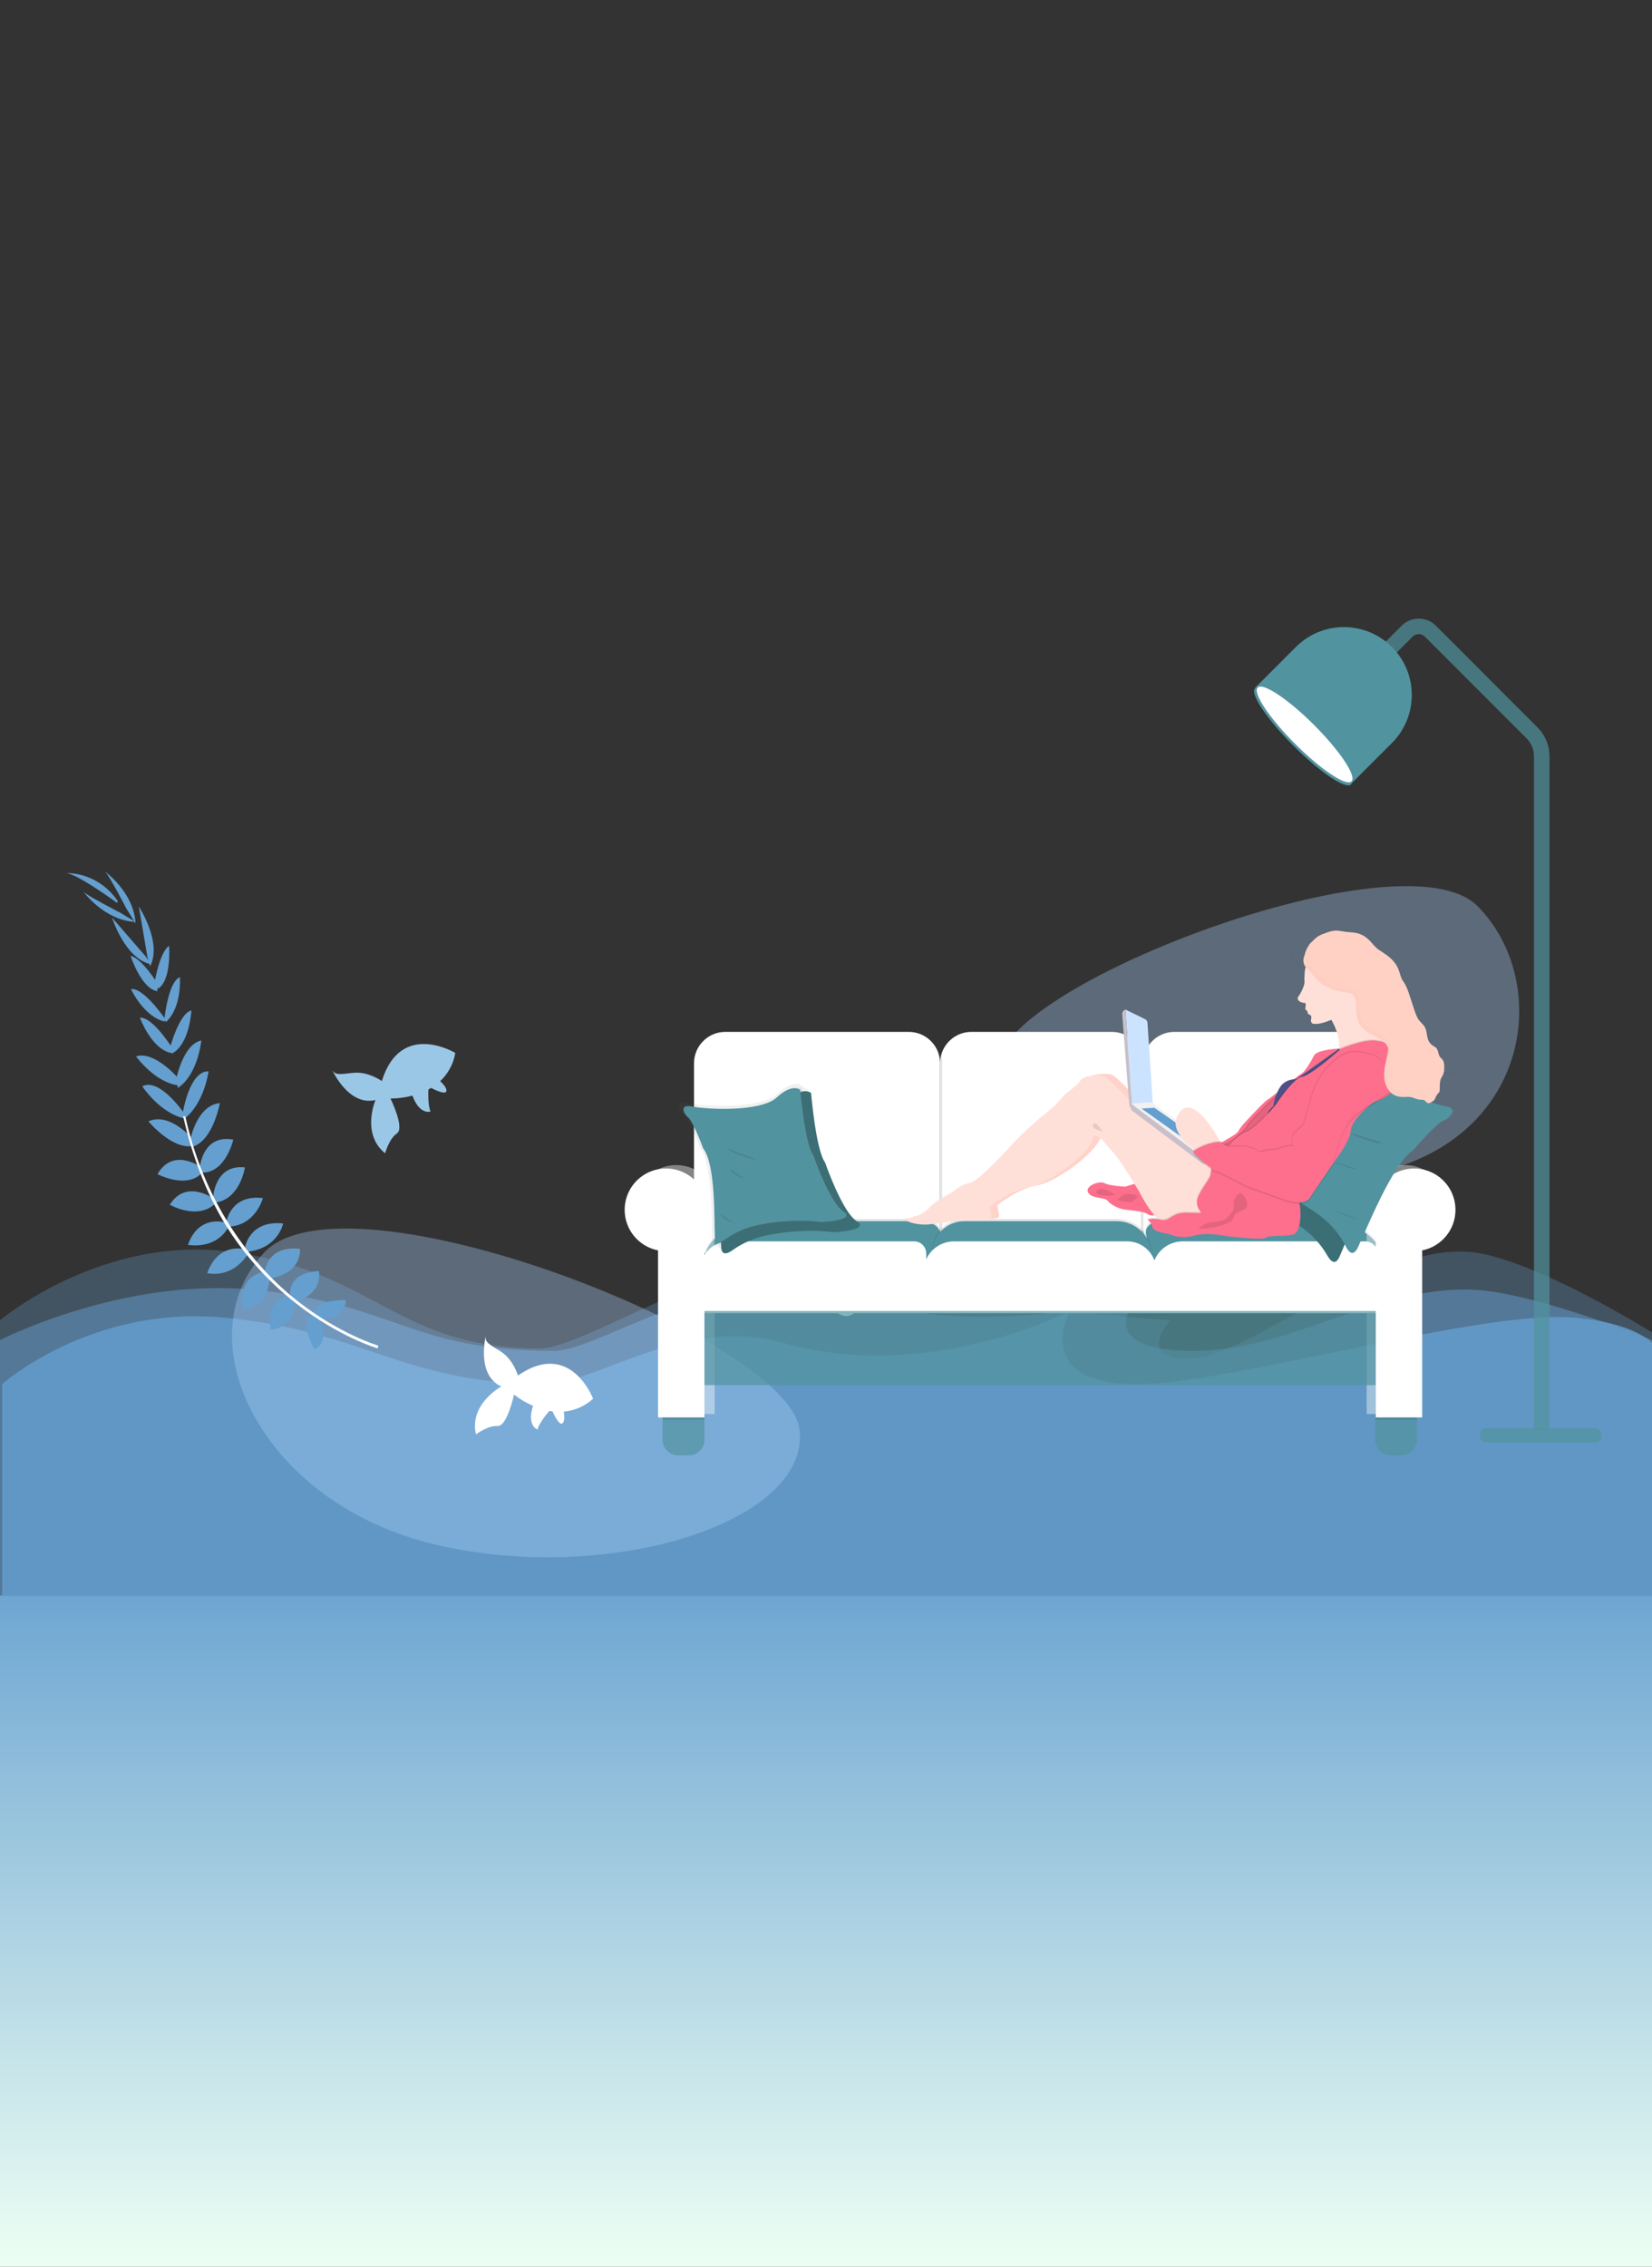 <svg width="320" height="439" viewBox="0 0 320 439" fill="none" xmlns="http://www.w3.org/2000/svg">
<rect x="0" y="0" width="320" height="439" fill="#333333" stroke="none"/>
<path opacity="0.3" d="M-9.53674e-07 255.689C-9.53674e-07 255.689 19.775 238.886 45.333 242.513C72.917 246.426 76.741 261.017 104.5 261.168C114.274 261.221 148.492 236.594 167.583 244.861C187.167 253.34 226.667 255.689 226.667 255.689C226.667 255.689 219.917 263.125 230.167 263.125C242.149 263.125 266.775 240.398 285.25 242.513C297.343 243.897 320 258.037 320 258.037V309H-9.53674e-07V255.689Z" fill="#649FCF"/>
<path opacity="0.346" fill-rule="evenodd" clip-rule="evenodd" d="M193.557 205.612C194.991 190.416 271.92 161.086 286.202 175.48C300.484 189.873 296.869 220.147 266.94 227.065C237.01 233.982 192.123 220.808 193.557 205.612Z" fill="#ABD5FF"/>
<path opacity="0.5" d="M-9.53674e-07 259.52C-9.53674e-07 259.52 24.275 247.069 49.833 249.865C77.417 252.882 79.407 261.516 107.167 261.632C116.941 261.673 140.75 242.423 166.083 251.374C189.241 259.556 220.167 251.374 220.167 251.374C220.167 251.374 210.906 261.769 231.667 261.632C250.191 261.509 268.275 248.235 286.75 249.865C298.843 250.932 320 259.52 320 259.52V309H-9.53674e-07V259.52Z" fill="#649FCF"/>
<path d="M217.431 234.149C221.31 236.027 224.982 231.055 224.982 231.055C224.317 231.653 223.912 231.469 221.712 230.726C219.512 229.984 217.091 231.036 217.091 231.036C216.222 221.073 206.799 224.33 206.799 224.33C206.72 226.038 207.203 227.725 208.174 229.133C207.586 229.493 206.838 230.046 206.908 230.5C206.986 231.03 208.486 230.7 209.335 230.469C209.456 230.583 209.58 230.692 209.704 230.798C209.584 231.494 209.231 233.296 208.646 234.09C208.646 234.09 210.18 235.043 211.937 232.261C212.962 232.784 214.049 233.174 215.173 233.422C215.173 233.422 211.99 237.436 213.04 238.542C214.089 239.647 214.186 241.967 214.186 241.967C218.531 239.789 217.431 234.149 217.431 234.149Z" fill="#649FCF"/>
<path opacity="0.8" d="M0.415 268.053C0.415 268.053 17.5 252.84 43.026 255.153C70.574 257.65 77.805 267.957 105.528 268.053C115.289 268.087 132.596 254.688 151.635 260.064C179.932 268.053 207.23 253.905 207.23 253.905C207.23 253.905 199.563 268.167 220.296 268.053C238.796 267.952 285.985 253.804 304.437 255.153C316.514 256.036 320 260.064 320 260.064V309H0.415V268.053Z" fill="#649FCF"/>
<path opacity="0.346" fill-rule="evenodd" clip-rule="evenodd" d="M154.897 277.036C153.112 259.167 66.879 225.53 51.11 242.636C35.342 259.742 50.997 291.379 84.492 299.176C117.986 306.973 156.682 294.906 154.897 277.036Z" fill="#ABD5FF"/>
<path d="M72.735 213.032C67.54 214.29 64.393 207.302 64.393 207.302C65.051 208.208 65.586 208.085 68.444 207.771C71.302 207.456 73.964 209.367 73.964 209.367C77.629 197.512 88.194 203.919 88.194 203.919C87.842 206.01 86.815 207.927 85.271 209.379C85.888 209.969 86.65 210.836 86.448 211.369C86.215 211.979 84.481 211.197 83.513 210.696C83.337 210.8 83.16 210.901 82.98 210.997C82.943 211.872 82.899 214.147 83.399 215.262C83.399 215.262 81.292 216.016 79.889 212.185C78.503 212.551 77.076 212.739 75.642 212.743C75.642 212.743 78.442 218.445 76.89 219.503C75.338 220.561 74.603 223.355 74.603 223.355C69.913 219.585 72.735 213.032 72.735 213.032Z" fill="#9BC7E7"/>
<path fill-rule="evenodd" clip-rule="evenodd" d="M139.775 220.919C140.245 220.459 140.852 220.092 141.413 219.755C144.413 217.934 148.216 217.515 151.526 218.576C154.343 219.479 156.278 221.582 158.105 223.79C158.286 224.009 158.448 224.239 158.616 224.467C158.652 224.516 158.687 224.558 158.72 224.598C158.916 224.631 159.064 224.721 159.079 224.912C159.736 225.345 160.359 225.82 160.961 226.335C162.734 227.852 164.539 229.398 165.41 231.615C164.64 230.577 163.759 229.574 162.869 228.636C162.818 228.582 162.766 228.53 162.714 228.478C162.708 228.472 162.703 228.467 162.698 228.461C162.415 228.18 162.115 227.924 161.796 227.686C161.793 227.684 161.789 227.681 161.786 227.679C161.744 227.647 161.701 227.617 161.659 227.586C161.57 227.523 161.481 227.461 161.39 227.4C161.36 227.379 161.329 227.358 161.299 227.336C160.849 227.012 160.467 226.568 160.026 226.218C159.924 226.139 159.821 226.062 159.715 225.987C159.709 225.982 159.703 225.978 159.697 225.973C159.413 225.771 159.12 225.579 158.821 225.394C158.716 225.385 158.595 225.276 158.457 225.193C158.429 225.178 158.23 225.081 158.143 225.007C157.972 224.906 157.8 224.804 157.629 224.704C157.632 224.703 157.635 224.702 157.637 224.702C157.469 224.607 157.301 224.513 157.135 224.419C157.098 224.398 157.061 224.378 157.024 224.357C156.965 224.325 156.906 224.292 156.847 224.26C156.294 223.956 155.732 223.672 155.163 223.4C154.96 223.304 154.57 223.226 154.41 223.074C154.404 223.068 154.4 223.062 154.395 223.057C153.225 222.572 152.004 222.214 150.744 222.112C150.918 222.16 151.378 222.403 151.483 222.442C151.807 222.561 152.135 222.655 152.466 222.75C153.059 222.922 153.651 223.112 154.22 223.348C155.26 223.78 156.25 224.3 157.224 224.853C157.231 224.855 157.239 224.857 157.246 224.859C157.648 224.997 158.055 225.33 158.418 225.548C157.585 225.653 156.748 225.905 155.919 226.054C155.092 226.203 154.264 226.31 153.427 226.353C152.313 226.409 151.132 226.425 149.984 226.324C148.744 226.329 147.515 226.036 146.351 225.65C144.974 225.193 143.658 224.688 142.494 223.815C141.922 223.387 141.381 222.905 140.906 222.372C140.885 222.349 140.862 222.324 140.837 222.299C140.604 222.158 140.38 222.006 140.167 221.84C139.829 221.576 139.3 221.383 139.775 220.919Z" fill="#9BC7E7"/>
<path fill-rule="evenodd" clip-rule="evenodd" d="M145.221 232.111C145.584 231.29 146.351 230.654 147.105 230.182C150.048 228.341 153.498 227.702 156.907 227.833C158.774 227.906 160.656 228.308 162.43 228.843C163.454 229.152 164.448 229.557 165.339 230.142C165.94 230.537 166.476 231.005 166.967 231.527C167.565 232.163 168.143 232.831 168.656 233.537C168.859 233.815 169.992 235.251 169.525 235.579C169.552 235.616 169.575 235.651 169.593 235.686C171.668 236.67 173.519 238.186 175.26 239.633C176.776 240.892 178.242 242.2 179.571 243.651C181.321 245.562 182.954 247.712 182.954 247.712L182.194 247.603C182.194 247.603 178.096 242.71 174.071 239.544C172.442 238.262 170.781 237.123 168.949 236.142C167.338 235.279 165.597 234.556 163.892 233.936C162.235 233.333 160.558 232.78 158.806 232.487C157.385 232.249 155.937 232.173 154.492 232.163C152.657 232.151 150.836 232.158 149.013 232.408C148.065 232.538 147.125 232.711 146.18 232.859C146.01 232.885 145.831 232.919 145.661 232.933C145.091 232.981 145.024 232.558 145.221 232.111Z" fill="#649FCF"/>
<path fill-rule="evenodd" clip-rule="evenodd" d="M166.298 240.46C165.105 241.207 164.139 242.027 163.336 243.19C162.643 244.193 162.117 245.277 161.646 246.393C160.984 247.962 160.657 249.51 160.806 251.198C160.896 252.206 161.287 253.467 162.07 254.137C162.993 254.927 164.351 255.217 165.356 254.347C165.978 253.809 166.324 252.959 166.579 252.202C166.884 251.297 166.999 250.367 166.984 249.422C166.959 247.882 166.565 246.37 166.408 244.843C166.333 244.118 166.246 243.395 166.243 242.664C166.241 242.302 166.251 241.936 166.374 241.589C166.44 241.403 166.88 240.878 166.523 240.778C169.644 238.881 173.875 239.543 176.31 242.114C176.537 242.354 176.753 242.603 176.972 242.851C177.11 243.007 177.5 243.657 177.726 243.671C178.223 243.701 177.612 243.046 177.53 242.947C177.318 242.694 177.104 242.442 176.888 242.191C175.713 240.83 174.167 239.85 172.376 239.475C170.329 239.047 168.105 239.33 166.298 240.46Z" fill="white"/>
<path d="M97.099 268.515C92.236 266.296 94.075 258.857 94.075 258.857C94.033 259.976 94.529 260.21 96.972 261.727C99.414 263.244 100.329 266.391 100.329 266.391C110.532 259.329 114.886 270.892 114.886 270.892C113.318 272.319 111.326 273.193 109.215 273.382C109.337 274.227 109.401 275.379 108.913 275.674C108.352 276.01 107.472 274.324 107.02 273.332C106.817 273.305 106.615 273.276 106.414 273.24C105.845 273.905 104.406 275.667 104.111 276.854C104.111 276.854 101.988 276.146 103.25 272.266C101.933 271.699 100.695 270.965 99.564 270.083C99.564 270.083 98.246 276.297 96.372 276.171C94.498 276.045 92.194 277.788 92.194 277.788C90.833 271.927 97.099 268.515 97.099 268.515Z" fill="white"/>
<path d="M60.717 254.513C60.717 254.513 60.553 251.701 66.964 251.783C66.964 251.783 67.234 253.576 65.14 254.722C63.047 255.869 61.941 255.286 60.717 254.513Z" fill="#649FCF"/>
<path d="M60.327 254.546C60.327 254.546 57.782 255.755 60.943 261.336C60.943 261.336 62.637 260.714 62.641 258.323C62.645 255.932 61.595 255.247 60.327 254.546Z" fill="#649FCF"/>
<path d="M56.245 251.069C56.245 251.069 55.272 246.534 61.76 246.146C61.76 246.146 62.771 250.232 57.526 252.019L56.245 251.069Z" fill="#649FCF"/>
<path d="M51.295 246.471C51.295 246.471 51.483 241.16 58.109 241.843C58.109 241.843 58.734 246.33 52.506 247.563L51.295 246.471Z" fill="#649FCF"/>
<path d="M47.481 241.536C47.481 241.536 48.279 236.269 54.847 236.943C54.847 236.943 53.941 241.694 48.036 242.409L47.481 241.536Z" fill="#649FCF"/>
<path d="M43.839 236.714C43.839 236.714 44.579 231.271 50.932 232.025C50.932 232.025 49.549 237.286 44.362 237.554L43.839 236.714Z" fill="#649FCF"/>
<path d="M41.271 232.002C41.271 232.002 41.525 225.429 47.44 226.086C47.44 226.086 46.558 232.149 41.818 232.88L41.271 232.002Z" fill="#649FCF"/>
<path d="M38.683 226.248C38.683 226.248 39.148 219.598 45.191 220.705C45.191 220.705 43.736 227.124 39.206 227.087L38.683 226.248Z" fill="#649FCF"/>
<path d="M36.838 220.814C36.838 220.814 38.085 214.061 42.582 213.636C42.582 213.636 41.335 220.759 37.378 222.061L36.838 220.814Z" fill="#649FCF"/>
<path d="M35.414 215.471C35.414 215.471 36.67 207.373 40.398 207.487C40.398 207.487 39.606 213.659 35.708 216.658L35.414 215.471Z" fill="#649FCF"/>
<path d="M34.141 209.014C34.141 209.014 35.427 202.236 38.997 201.502C38.997 201.502 38.386 208.085 34.452 210.698L34.141 209.014Z" fill="#649FCF"/>
<path d="M32.901 203.016C32.901 203.016 34.719 196.159 37.078 195.694C37.078 195.694 36.767 202.248 33.281 204.051L32.901 203.016Z" fill="#649FCF"/>
<path d="M31.843 197.423C31.843 197.423 32.55 190.145 34.848 189.242C34.848 189.242 35.296 195.057 32.155 197.924L31.843 197.423Z" fill="#649FCF"/>
<path d="M29.962 190.166C29.962 190.166 30.947 184.309 32.756 183.194C32.756 183.194 33.265 189.88 30.592 191.482L29.962 190.166Z" fill="#649FCF"/>
<path d="M28.57 185.42L26.893 175.551C26.893 175.551 31.486 182.555 29.071 187.137L28.57 185.42Z" fill="#649FCF"/>
<path d="M24.473 175.935C24.473 175.935 20.914 169.039 20.238 168.719C20.238 168.719 25.943 172.732 26.258 178.849L24.473 175.935Z" fill="#649FCF"/>
<path d="M56.054 251.066C56.054 251.066 51.417 251.079 52.414 257.5C52.414 257.5 56.622 257.618 57.253 252.114L56.054 251.066Z" fill="#649FCF"/>
<path d="M51.062 246.324C51.062 246.324 45.793 247.01 47.105 253.547C47.105 253.547 51.63 253.744 52.269 247.428L51.062 246.324Z" fill="#649FCF"/>
<path d="M47.487 241.97C47.487 241.97 42.408 240.368 40.129 246.559C40.129 246.559 44.794 247.836 48.034 242.847L47.487 241.97Z" fill="#649FCF"/>
<path d="M43.736 236.778C43.736 236.778 38.524 235.048 36.405 241.085C36.405 241.085 41.739 242.157 44.26 237.617L43.736 236.778Z" fill="#649FCF"/>
<path d="M41.351 232.131C41.351 232.131 36.034 228.255 32.888 233.316C32.888 233.316 38.201 236.373 41.703 233.105L41.351 232.131Z" fill="#649FCF"/>
<path d="M38.939 226.052C38.939 226.052 33.584 222.084 30.503 227.395C30.503 227.395 36.328 230.459 39.242 226.993L38.939 226.052Z" fill="#649FCF"/>
<path d="M37.297 220.565C37.297 220.565 32.882 215.307 28.751 217.166C28.751 217.166 33.353 222.745 37.437 221.922L37.297 220.565Z" fill="#649FCF"/>
<path d="M35.518 215.407C35.518 215.407 30.865 208.656 27.56 210.382C27.56 210.382 30.956 215.591 35.777 216.614L35.518 215.407Z" fill="#649FCF"/>
<path d="M34.345 208.613C34.345 208.613 29.799 203.421 26.348 204.591C26.348 204.591 30.213 209.956 34.932 210.215L34.345 208.613Z" fill="#649FCF"/>
<path d="M33.279 202.839C33.279 202.839 29.491 196.839 27.102 197.101C27.102 197.101 29.359 203.264 33.225 203.94L33.279 202.839Z" fill="#649FCF"/>
<path d="M31.941 197.269C31.941 197.269 27.82 191.227 25.367 191.544C25.367 191.544 27.774 196.856 31.908 197.853L31.941 197.269Z" fill="#649FCF"/>
<path d="M30.54 190.5C30.54 190.5 27.383 185.466 25.288 185.132C25.288 185.132 27.379 191.498 30.462 191.957L30.54 190.5Z" fill="#649FCF"/>
<path d="M28.254 185.271L21.699 177.704C21.699 177.704 24.186 185.704 29.266 186.752L28.254 185.271Z" fill="#649FCF"/>
<path d="M23.312 176.77C23.312 176.77 16.398 173.247 16.076 172.577C16.076 172.577 20.125 178.264 26.233 178.544L23.312 176.77Z" fill="#649FCF"/>
<path d="M22.67 174.856C22.67 174.856 14.468 168.842 12.613 169.096C12.613 169.096 18.644 168.57 22.795 174.46L22.67 174.856Z" fill="#649FCF"/>
<path d="M73.139 261.129C73.065 261.108 65.602 258.907 57.29 252.383C52.421 248.566 48.188 244.002 44.749 238.86C40.45 232.432 37.258 224.25 35.468 216.128L35.911 216.268C39.93 234.498 50.011 245.981 57.606 251.947C65.839 258.413 73.219 260.593 73.291 260.614L73.139 261.129Z" fill="white"/>
<path opacity="0.7" d="M265.167 129.643L272.566 122.239C273.811 120.993 275.829 120.993 277.074 122.238C277.075 122.238 277.075 122.238 277.075 122.239L296.774 141.947C297.969 143.143 298.64 144.764 298.64 146.454V276.99" stroke="#5293A0" stroke-width="3"/>
<path opacity="0.7" d="M309.001 276.591H287.881C287.221 276.591 286.685 277.126 286.685 277.787V278.185C286.685 278.845 287.221 279.38 287.881 279.38H309.001C309.661 279.38 310.196 278.845 310.196 278.185V277.787C310.196 277.126 309.661 276.591 309.001 276.591Z" fill="#5293A0"/>
<path fill-rule="evenodd" clip-rule="evenodd" d="M269.617 125.299C274.753 130.434 274.753 138.76 269.617 143.896L261.728 151.785L243.131 133.188L251.02 125.299C256.156 120.163 264.482 120.163 269.617 125.299Z" fill="#5293A0"/>
<path d="M250.565 144.451C255.701 149.587 260.684 152.93 261.695 151.918C262.707 150.907 259.364 145.924 254.228 140.788C249.093 135.653 244.11 132.31 243.098 133.321C242.087 134.333 245.43 139.316 250.565 144.451Z" fill="#5293A0"/>
<path d="M250.88 144.072C255.898 149.09 260.786 152.337 261.797 151.326C262.809 150.314 259.561 145.427 254.543 140.409C249.525 135.39 244.637 132.143 243.625 133.154C242.614 134.166 245.862 139.054 250.88 144.072Z" fill="white"/>
<path d="M182.096 205.908V238.077C182.095 238.624 182.169 239.168 182.316 239.694C182.669 240.973 183.432 242.101 184.488 242.906C185.544 243.71 186.835 244.145 188.162 244.145H215.354C216.151 244.146 216.94 243.989 217.676 243.684C218.413 243.379 219.082 242.932 219.645 242.369C220.209 241.805 220.656 241.136 220.961 240.4C221.265 239.664 221.422 238.874 221.422 238.077V205.908C221.422 205.111 221.265 204.321 220.961 203.585C220.656 202.849 220.209 202.18 219.645 201.616C219.082 201.053 218.413 200.606 217.676 200.301C216.94 199.996 216.151 199.839 215.354 199.84H188.162C186.835 199.84 185.544 200.275 184.488 201.08C183.432 201.884 182.669 203.012 182.316 204.291C182.169 204.818 182.095 205.361 182.096 205.908Z" fill="white"/>
<path opacity="0.1" d="M220.983 205.908V238.077C220.983 238.624 221.057 239.169 221.203 239.696C221.348 239.169 221.422 238.624 221.422 238.077V205.908C221.422 205.361 221.348 204.816 221.203 204.289C221.057 204.816 220.983 205.361 220.983 205.908Z" fill="black"/>
<path d="M227.49 199.84H263.013C266.364 199.84 269.08 202.556 269.08 205.908V238.069C269.08 241.42 266.364 244.136 263.013 244.136H227.49C224.139 244.136 221.422 241.42 221.422 238.069V205.908C221.422 202.556 224.139 199.84 227.49 199.84Z" fill="white"/>
<path opacity="0.1" d="M182.096 205.908V238.077C182.095 238.624 182.169 239.168 182.316 239.694C182.461 239.167 182.535 238.624 182.535 238.077V205.908C182.535 205.361 182.461 204.818 182.316 204.291C182.169 204.818 182.095 205.361 182.096 205.908Z" fill="black"/>
<path d="M140.504 199.84H176.029C179.38 199.84 182.097 202.556 182.097 205.908V238.069C182.097 241.42 179.38 244.136 176.029 244.136H140.504C137.153 244.136 134.436 241.42 134.436 238.069V205.908C134.436 202.556 137.153 199.84 140.504 199.84Z" fill="white"/>
<path opacity="0.1" d="M223.834 247.426H267.37L267.589 243.621C267.83 239.349 262.309 235.803 255.412 235.803H225.781C223.468 235.803 221.683 237.062 221.979 238.483L223.834 247.426Z" fill="black"/>
<path d="M223.834 247.864H267.37L267.589 244.06C267.83 239.788 262.309 236.242 255.412 236.242H225.781C223.468 236.242 221.683 237.501 221.979 238.922L223.834 247.864Z" fill="#5293A0"/>
<path opacity="0.1" d="M180.208 247.678H136.673L136.453 243.873C136.212 239.602 141.734 236.056 148.631 236.056H178.261C180.572 236.056 182.36 237.314 182.064 238.735L180.208 247.678Z" fill="black"/>
<path d="M180.208 248.117H136.673L136.453 244.312C136.212 240.04 141.734 236.494 148.631 236.494H178.261C180.572 236.494 182.36 237.753 182.064 239.174L180.208 248.117Z" fill="#5293A0"/>
<path opacity="0.1" d="M216.295 236.056H186.796C185.973 236.056 185.157 236.218 184.397 236.533C183.636 236.848 182.945 237.31 182.363 237.892C181.781 238.474 181.319 239.165 181.004 239.926C180.689 240.687 180.526 241.502 180.526 242.325V246.22H223.176V242.93C223.175 241.106 222.449 239.357 221.159 238.068C219.869 236.779 218.119 236.055 216.295 236.056Z" fill="black"/>
<path d="M216.295 236.494H186.796C185.973 236.494 185.157 236.656 184.397 236.971C183.636 237.287 182.945 237.748 182.363 238.331C181.781 238.913 181.319 239.604 181.004 240.364C180.689 241.125 180.526 241.94 180.526 242.764V246.658H223.176V243.369C223.175 241.545 222.449 239.796 221.159 238.507C219.869 237.218 218.119 236.494 216.295 236.494Z" fill="#5293A0"/>
<path d="M264.396 240.409H229.09C227.52 240.409 226.014 241.032 224.904 242.143C223.793 243.253 223.17 244.759 223.17 246.329V254.333H267.021V243.033C267.019 242.338 266.742 241.671 266.25 241.179C265.759 240.687 265.092 240.41 264.396 240.409Z" fill="white"/>
<path d="M218.352 240.409H184.8C183.23 240.409 181.724 241.032 180.614 242.143C179.503 243.253 178.88 244.759 178.88 246.329V254.333H223.942V246C223.942 244.518 223.353 243.096 222.305 242.047C221.256 240.999 219.835 240.409 218.352 240.409Z" fill="white"/>
<path d="M177.064 240.409H141.216C139.719 240.409 138.282 241.003 137.224 242.062C136.165 243.121 135.57 244.558 135.57 246.055V254.333H179.415V242.759C179.415 242.451 179.354 242.145 179.236 241.86C179.118 241.574 178.944 241.315 178.726 241.097C178.508 240.879 178.249 240.706 177.963 240.587C177.678 240.469 177.373 240.409 177.064 240.409Z" fill="white"/>
<path opacity="0.7" d="M266.377 272.864V278.839C266.377 279.639 266.695 280.405 267.26 280.971C267.826 281.536 268.592 281.854 269.392 281.854H271.475C272.275 281.854 273.041 281.536 273.606 280.971C274.172 280.405 274.49 279.639 274.49 278.839V272.864H266.377Z" fill="#5293A0"/>
<path opacity="0.7" d="M128.34 272.864V278.839C128.34 279.639 128.658 280.405 129.223 280.971C129.789 281.536 130.555 281.854 131.355 281.854H133.438C134.238 281.854 135.004 281.536 135.57 280.971C136.135 280.405 136.453 279.639 136.453 278.839V272.864H128.34Z" fill="#5293A0"/>
<path opacity="0.4" d="M264.164 233.643C264.164 232.127 264.595 230.641 265.406 229.36C266.218 228.078 267.377 227.054 268.749 226.406C270.12 225.758 271.647 225.513 273.153 225.7C274.658 225.887 276.079 226.497 277.251 227.46C278.423 228.424 279.296 229.7 279.771 231.141C280.245 232.581 280.3 234.127 279.93 235.598C279.559 237.069 278.779 238.404 277.678 239.448C276.578 240.493 275.204 241.203 273.716 241.496V273.85H264.725V236.597C264.353 235.657 264.163 234.655 264.164 233.643Z" fill="white"/>
<path opacity="0.4" d="M138.988 233.643C138.988 232.127 138.557 230.641 137.746 229.36C136.934 228.078 135.775 227.054 134.404 226.406C133.032 225.758 131.505 225.513 130 225.7C128.494 225.887 127.073 226.497 125.901 227.46C124.73 228.424 123.856 229.7 123.382 231.141C122.907 232.581 122.852 234.127 123.223 235.598C123.593 237.069 124.374 238.404 125.474 239.448C126.574 240.493 127.948 241.203 129.436 241.496V273.85H138.427V236.597C138.799 235.657 138.989 234.655 138.988 233.643Z" fill="white"/>
<path opacity="0.7" d="M134.436 253.895H267.585V268.258H134.436V253.895Z" fill="#5293A0"/>
<path opacity="0.1" d="M128.342 272.864H136.442V274.947H128.342V272.864Z" fill="black"/>
<path d="M137.008 234.301C137.008 232.784 136.578 231.298 135.766 230.017C134.954 228.735 133.794 227.71 132.423 227.062C131.051 226.415 129.523 226.17 128.018 226.357C126.512 226.544 125.091 227.155 123.919 228.119C122.747 229.082 121.874 230.359 121.4 231.801C120.926 233.242 120.872 234.788 121.243 236.259C121.615 237.73 122.397 239.065 123.498 240.109C124.599 241.153 125.974 241.862 127.462 242.154V274.508H136.453V237.255C136.824 236.315 137.012 235.312 137.008 234.301Z" fill="white"/>
<path opacity="0.1" d="M266.491 272.864H274.49V274.947H266.491V272.864Z" fill="black"/>
<path d="M265.925 234.301C265.925 232.785 266.356 231.3 267.167 230.019C267.979 228.738 269.138 227.714 270.509 227.066C271.88 226.418 273.407 226.173 274.912 226.359C276.417 226.545 277.838 227.155 279.01 228.118C280.181 229.08 281.056 230.356 281.53 231.796C282.005 233.236 282.061 234.782 281.692 236.253C281.322 237.723 280.543 239.059 279.443 240.104C278.344 241.148 276.971 241.86 275.484 242.154V274.508H266.493V237.255C266.117 236.316 265.925 235.313 265.925 234.301Z" fill="white"/>
<path opacity="0.4" d="M274.49 237.667C272.492 237.667 270.872 236.047 270.872 234.049C270.872 232.051 272.492 230.431 274.49 230.431C276.488 230.431 278.108 232.051 278.108 234.049C278.108 236.047 276.488 237.667 274.49 237.667Z" fill="white"/>
<path opacity="0.4" d="M128.342 237.667C126.343 237.667 124.724 236.047 124.724 234.049C124.724 232.051 126.343 230.431 128.342 230.431C130.34 230.431 131.96 232.051 131.96 234.049C131.96 236.047 130.34 237.667 128.342 237.667Z" fill="white"/>
<path d="M236.22 227.933C239.667 227.071 246.945 217.984 246.945 217.984C249.682 216.072 255.263 204.489 255.263 204.489C255.263 204.489 257.381 203.491 259.247 207.978C261.114 212.464 271.966 216.052 275.216 216.554C277.047 216.837 276.87 217.651 276.365 218.308C276.025 218.731 275.574 219.05 275.063 219.229C273.681 219.754 269.394 224.9 269.394 224.9C265.396 227.602 260.962 240.082 259.489 243.343C258.671 245.156 257.761 244.288 257.111 243.158C255.858 240.978 254.142 239.099 252.083 237.654C246.504 233.731 240.524 232.104 240.116 232.097C239.601 232.084 232.772 228.795 236.22 227.933Z" fill="#3C6E75"/>
<path d="M279.668 216.973C280.19 216.79 280.653 216.468 281.005 216.041C281.538 215.383 281.755 214.541 279.951 214.225C276.751 213.664 266.135 209.839 264.504 205.188C262.872 200.537 260.714 201.544 260.714 201.544C260.714 201.544 254.609 213.385 251.798 215.328C251.798 215.328 244.123 224.587 240.66 225.431C237.198 226.275 243.816 229.744 244.327 229.764C244.733 229.777 250.592 231.518 255.949 235.639C257.934 237.168 259.548 239.126 260.671 241.367C261.26 242.538 262.124 243.443 263.026 241.586C264.646 238.246 269.659 225.455 273.76 222.727C273.76 222.727 278.271 217.493 279.668 216.973Z" fill="#5293A0"/>
<path opacity="0.1" d="M267.37 221.159C267.37 221.159 268.519 222.24 263.024 220.168C257.528 218.096 267.37 221.159 267.37 221.159Z" fill="black"/>
<path opacity="0.1" d="M262.859 226.433C262.859 226.433 262.021 226.554 258.87 225.267C255.719 223.979 262.859 226.433 262.859 226.433Z" fill="black"/>
<path opacity="0.1" d="M263.135 236.117C263.135 236.117 262.353 236.117 259.208 234.814C256.063 233.512 263.135 236.117 263.135 236.117Z" fill="black"/>
<path opacity="0.1" d="M134.874 214.438V218.622C135.778 220.49 136.662 222.876 136.662 222.876C139.293 226.302 138.877 237.713 139.05 240.794C139.146 242.505 140.267 242.097 141.243 241.395C143.171 240.021 145.361 239.056 147.677 238.56C154.036 237.167 159.957 237.746 160.334 237.869C160.799 238.023 168.062 237.534 165.281 235.755C162.501 233.977 159.176 224.396 159.176 224.396C157.398 222.001 156.47 210.949 156.47 210.949C156.47 210.949 154.935 209.482 151.679 212.484C148.589 215.363 138.493 215.013 134.874 214.438Z" fill="#5293A0"/>
<path d="M134.217 217.273C133.831 216.98 133.538 216.581 133.375 216.124C133.156 215.44 133.279 214.732 135.018 215.08C138.099 215.699 149.072 216.24 152.317 213.227C155.563 210.214 157.109 211.681 157.109 211.681C157.109 211.681 158.036 222.731 159.815 225.128C159.815 225.128 163.137 234.709 165.92 236.487C168.703 238.266 161.438 238.755 160.973 238.599C160.604 238.476 154.684 237.9 148.315 239.292C146 239.788 143.811 240.752 141.881 242.125C140.905 242.827 139.785 243.237 139.688 241.525C139.515 238.455 139.927 227.034 137.3 223.609C137.3 223.609 135.27 218.128 134.217 217.273Z" fill="#3B6E75"/>
<path opacity="0.1" d="M132.482 215.885C132.096 215.592 131.803 215.193 131.64 214.736C131.421 214.052 131.544 213.344 133.283 213.692C136.364 214.311 147.337 214.852 150.582 211.839C153.828 208.826 155.374 210.293 155.374 210.293C155.374 210.293 156.301 221.343 158.08 223.74C158.08 223.74 161.402 233.321 164.185 235.1C166.968 236.878 159.703 237.367 159.238 237.211C158.869 237.088 152.949 236.512 146.58 237.904C144.265 238.4 142.076 239.365 140.146 240.737C139.171 241.439 138.05 241.849 137.953 240.137C137.78 237.067 138.192 225.646 135.565 222.221C135.565 222.221 133.535 216.741 132.482 215.885Z" fill="#666666"/>
<path d="M133.276 216.379C132.909 216.098 132.632 215.717 132.478 215.282C132.258 214.624 132.386 213.966 134.035 214.293C136.962 214.879 147.381 215.39 150.462 212.539C153.543 209.688 155.012 211.072 155.012 211.072C155.012 211.072 155.889 221.563 157.58 223.837C157.58 223.837 160.733 232.935 163.376 234.624C166.018 236.312 159.119 236.775 158.681 236.628C158.33 236.512 152.707 235.97 146.661 237.286C144.463 237.756 142.385 238.671 140.554 239.977C139.627 240.634 138.563 241.031 138.471 239.406C138.307 236.481 138.69 225.648 136.204 222.394C136.204 222.392 134.276 217.19 133.276 216.379Z" fill="#5293A0"/>
<path opacity="0.1" d="M140.997 222.427C140.997 222.427 141.765 222.865 145.438 224.126C149.111 225.387 141.6 223.633 140.997 222.427Z" fill="black"/>
<path opacity="0.1" d="M141.381 226.297C141.381 226.297 143.683 228.183 144.835 228.348C145.986 228.512 142.039 228.139 141.381 226.297Z" fill="black"/>
<path opacity="0.1" d="M139.55 235.007C139.55 235.007 141.852 236.893 143.004 237.058C144.155 237.222 140.208 236.854 139.55 235.007Z" fill="black"/>
<path d="M247.325 211.741L247.599 215.223L245.908 218.89L243.518 220.995L240.917 222.53L238.505 224.21L236.093 222.043C236.093 222.043 239.625 219.775 239.941 219.006C240.257 218.236 241.845 216.677 241.845 216.677L244.086 214.51L245.906 212.85L247.325 211.741Z" fill="#FD6F8D"/>
<path opacity="0.1" d="M247.325 211.741L247.599 215.223L245.908 218.89L243.518 220.995L240.917 222.53L238.505 224.21L236.093 222.043C236.093 222.043 239.625 219.775 239.941 219.006C240.257 218.236 241.845 216.677 241.845 216.677L244.086 214.51L245.906 212.85L247.325 211.741Z" fill="black"/>
<path d="M258.272 198.221C259.149 199.941 259.89 202.467 259.044 205.315C257.478 210.578 268.956 203.215 268.956 203.215C268.956 203.215 266.482 199.522 265.758 196.333C265.524 195.3 265.473 194.318 265.758 193.533C266.896 190.329 256.717 195.882 256.717 195.882C257.334 196.591 257.856 197.378 258.272 198.221Z" fill="#FFE0D9"/>
<path opacity="0.1" d="M259.73 203.072C259.73 203.072 255.412 203.232 254.824 204.46C254.237 205.688 253.011 207.611 252.476 207.879C251.941 208.147 246.283 212.791 245.803 213.004C245.322 213.217 240.463 218.289 240.463 218.824C240.463 219.359 235.443 222.455 232.24 222.935C229.036 223.416 224.126 229.183 222.683 228.968C221.24 228.753 218.297 229.823 218.297 229.823C218.297 229.823 214.986 229.663 214.185 229.128C213.385 228.593 210.396 229.663 211.089 230.944C211.782 232.225 214.293 231.799 214.881 232.547C215.468 233.295 216.909 234.095 218.297 234.255C219.685 234.415 220.753 234.521 221.821 234.788C222.889 235.056 222.621 235.589 224.233 235.323C225.845 235.058 232.082 223.949 232.082 223.949L239.022 220.8C239.022 220.8 241.638 218.664 241.853 217.969C242.068 217.273 247.086 212.524 247.086 212.524L253.653 207.717L259.73 203.072Z" fill="black"/>
<path d="M259.41 203.072C259.41 203.072 255.092 203.232 254.504 204.46C253.916 205.688 252.688 207.611 252.156 207.879C251.623 208.147 245.963 212.791 245.48 213.004C244.998 213.217 240.143 218.289 240.143 218.824C240.143 219.359 235.123 222.455 231.919 222.935C228.716 223.416 223.806 229.183 222.363 228.968C220.92 228.753 217.977 229.823 217.977 229.823C217.977 229.823 214.666 229.663 213.865 229.128C213.065 228.593 210.074 229.663 210.769 230.944C211.464 232.225 213.973 231.799 214.56 232.547C215.148 233.295 216.589 234.095 217.977 234.255C219.365 234.415 220.442 234.521 221.507 234.788C222.573 235.056 222.308 235.589 223.92 235.323C225.531 235.058 231.768 223.949 231.768 223.949L238.709 220.8C238.709 220.8 241.325 218.664 241.54 217.969C241.755 217.273 246.757 212.524 246.757 212.524L253.335 207.717L259.41 203.072Z" fill="#FD6F8D"/>
<path d="M236.921 226.922C236.921 226.922 230.441 221.19 230.123 220.764C229.966 220.545 227.915 218.999 225.885 217.475C223.361 215.593 220.996 213.507 218.812 211.238C217.35 209.721 215.784 208.206 215.245 208.085C214.148 207.835 211.365 207.943 210.795 208.903C210.225 209.864 207.769 211.609 207.769 211.609L205.668 213.955C205.668 213.955 200.719 217.8 197.515 221.324C194.311 224.848 190.539 228.657 189.182 228.799C187.825 228.942 185.765 230.685 185.765 230.685C185.765 230.685 182.847 232.111 181.818 233.249C180.79 234.387 179.077 235.492 177.334 235.562C175.59 235.632 178.259 236.988 181.143 236.808C184.026 236.628 187.548 235.74 188.796 235.955C190.044 236.17 193.528 236.203 193.528 235.562C193.528 234.922 193.173 233.426 193.173 233.426C193.173 233.426 197.017 230.231 200.925 229.556C204.833 228.88 213.392 222.508 213.321 219.554C213.321 219.554 214.53 219.447 215.92 221.582C215.92 221.582 216.916 222.438 218.589 224.821C220.262 227.205 222.255 230.622 222.255 230.622C222.255 230.622 225.352 236.882 227.843 236.832C230.334 236.781 233.005 236.494 233.005 236.494L236.316 234.146L236.536 231.295L236.921 226.922Z" fill="#FFD3CA"/>
<path d="M235.426 227.242C235.426 227.242 228.948 221.512 228.628 221.085C228.308 220.657 220.264 214.747 220.264 214.747C220.264 214.747 214.854 208.662 213.749 208.412C212.644 208.162 209.87 208.269 209.3 209.23C208.729 210.19 206.276 211.936 206.276 211.936L204.175 214.284C204.175 214.284 199.228 218.129 196.024 221.653C192.82 225.177 189.046 228.986 187.691 229.128C186.336 229.271 184.274 231.016 184.274 231.016C184.274 231.016 181.355 232.44 180.327 233.578C179.298 234.716 177.586 235.821 175.842 235.891C174.099 235.961 176.768 237.317 179.652 237.137C182.535 236.957 186.059 236.071 187.305 236.284C188.55 236.496 192.035 236.542 192.035 235.885C192.035 235.227 191.677 233.749 191.677 233.749C191.677 233.749 195.522 230.547 199.438 229.869C203.355 229.192 211.889 222.828 211.826 219.876C211.826 219.876 213.036 219.769 214.424 221.905C214.424 221.905 215.42 222.76 217.093 225.144C218.766 227.527 220.76 230.946 220.76 230.946C220.76 230.946 223.856 237.2 226.349 237.154C228.843 237.108 231.509 236.817 231.509 236.817L234.821 234.468L235.04 231.617L235.426 227.242Z" fill="#FFE0D9"/>
<path opacity="0.1" d="M214.576 230.578C214.751 230.652 214.922 230.742 215.091 230.832L216.188 231.418C215.232 231.575 214.26 231.604 213.297 231.503C212.762 231.446 212.01 230.992 212.62 230.455C213.104 230.034 214.082 230.363 214.576 230.578Z" fill="black"/>
<path opacity="0.1" d="M219.587 231.336C218.992 231.218 218.352 231.102 217.797 231.336C217.607 231.428 217.427 231.539 217.26 231.668L216.308 232.354C217.128 232.596 217.971 232.75 218.823 232.815C218.937 232.83 219.052 232.826 219.163 232.801C219.31 232.75 219.442 232.666 219.551 232.556C220.295 231.937 220.797 231.578 219.587 231.336Z" fill="black"/>
<path d="M260.847 195.983C260.847 195.983 268.181 194.781 268.181 190.456C268.181 186.131 264.675 182.625 260.35 182.625C256.026 182.625 252.692 184.718 252.692 189.043C252.692 189.563 252.619 189.737 252.692 190.084C252.765 190.431 252.345 191.819 251.478 193.033C251.062 193.615 251.825 194.248 252.866 194.248C253.039 194.942 252.766 195.226 252.866 195.462C252.899 195.542 252.977 195.597 253.052 195.648L253.213 195.809C253.273 195.993 253.308 196.233 253.386 196.33C253.583 196.573 253.771 196.473 253.907 196.677C254.254 197.197 253.56 197.718 254.254 198.238C256.336 198.759 260.847 195.983 260.847 195.983Z" fill="#FFE0D9"/>
<path d="M259.408 203.072L259.826 203.748L254.741 209.267L252.351 210.938L250.969 209.085L259.408 203.072Z" fill="#504F88"/>
<path d="M251.581 208.995C251.581 208.995 249.075 208.679 247.917 210.6C247.234 211.71 246.803 212.955 246.654 214.249C246.654 214.249 245.498 215.175 245.603 215.692C245.69 216.024 245.892 216.314 246.173 216.51C246.173 216.51 248.417 215.23 248.434 215.175C248.452 215.12 250.16 213.234 250.16 213.234L251.581 211.741V208.995Z" fill="#504F88"/>
<path opacity="0.1" d="M266.679 201.364C266.679 201.364 270.594 201.675 270.986 204.408C271.379 207.14 271.519 208.697 270.131 210.583C268.743 212.469 265.896 213.254 265.896 213.254C265.896 213.254 261.589 216.635 261.552 218.699C261.515 220.762 257.886 225.392 257.886 225.392C257.886 225.392 250.976 230.516 251.476 232.154C251.976 233.793 252.12 238.455 250.305 238.882C248.489 239.31 245.535 238.952 245.108 239.487C244.68 240.023 237.632 239.202 237.632 239.202C237.632 239.202 233.718 238.312 231.119 239.095C229.501 239.546 227.776 239.419 226.242 238.735C226.242 238.735 223.216 238.45 223.038 237.24C222.861 236.029 221.503 236.067 222.788 235.852C224.073 235.637 224.889 236.314 225.814 235.994C226.74 235.674 227.523 234.606 229.659 234.641C231.794 234.676 232.29 234.714 232.509 234.676C232.729 234.639 231.156 233.431 232.012 231.475C232.867 229.519 234.5 227.99 234.428 226.894C234.356 225.797 237.632 222.052 237.632 222.052C237.632 222.052 239.198 219.775 241.228 219.028C243.259 218.28 247.066 213.686 247.066 213.686C247.066 213.686 250.327 208.609 252.096 208.337C253.866 208.065 259.666 202.855 259.666 202.855C259.666 202.855 264.585 200.827 266.679 201.364Z" fill="black"/>
<path d="M266.785 201.577C266.785 201.577 270.701 201.895 271.098 204.62C271.495 207.346 271.631 208.91 270.243 210.798C268.855 212.686 266.006 213.467 266.006 213.467C266.006 213.467 261.699 216.848 261.664 218.914C261.629 220.979 257.998 225.604 257.998 225.604C257.998 225.604 251.083 230.731 251.581 232.376C252.079 234.021 252.224 238.676 250.41 239.104C248.597 239.531 245.638 239.176 245.213 239.709C244.787 240.242 237.737 239.424 237.737 239.424C237.737 239.424 233.821 238.536 231.222 239.319C229.605 239.768 227.882 239.64 226.35 238.955C226.35 238.955 223.323 238.67 223.146 237.461C222.968 236.253 221.611 236.286 222.896 236.073C224.181 235.86 224.996 236.536 225.922 236.214C226.847 235.891 227.63 234.825 229.766 234.863C231.902 234.9 232.398 234.933 232.617 234.898C232.836 234.863 231.266 233.652 232.119 231.694C232.972 229.736 234.61 228.205 234.531 227.102C234.452 225.999 237.735 222.26 237.735 222.26C237.735 222.26 239.301 219.984 241.329 219.236C243.358 218.488 247.167 213.896 247.167 213.896C247.167 213.896 250.43 208.82 252.197 208.546C253.965 208.272 259.769 203.074 259.769 203.074C259.769 203.074 264.692 201.039 266.785 201.577Z" fill="#FD6F8D"/>
<path opacity="0.1" d="M241.41 232.376C241.652 232.913 241.704 233.613 241.29 234.029C241.027 234.244 240.722 234.401 240.395 234.49C239.726 234.751 239.079 235.209 238.86 235.893C238.82 236.083 238.746 236.263 238.641 236.426C238.529 236.547 238.391 236.639 238.237 236.696C236.33 237.557 234.256 237.986 232.163 237.95C232.856 237.284 233.734 236.844 234.683 236.687C235.437 236.564 236.235 236.621 236.933 236.308C237.63 235.994 238.095 235.396 238.551 234.808C238.719 234.614 238.851 234.391 238.939 234.15C239.104 233.621 238.84 233.036 238.992 232.505C239.079 232.2 239.812 231.111 240.123 231.043C240.599 230.948 241.25 232.018 241.41 232.376Z" fill="black"/>
<path opacity="0.1" d="M213.778 219.164C213.339 219.021 211.109 218.604 211.782 217.758C212.396 216.982 213.302 218.999 213.778 219.164Z" fill="black"/>
<path d="M221.788 197.364L218.001 195.52L219.317 214.528L223.306 213.736L222.271 198.072C222.259 197.922 222.208 197.778 222.124 197.654C222.039 197.53 221.923 197.43 221.788 197.364Z" fill="#CBE3FF"/>
<path d="M218.001 195.52L219.317 214.528C219.172 214.528 219.032 214.473 218.925 214.374C218.819 214.275 218.753 214.14 218.742 213.995L217.372 196.441C217.356 196.239 217.41 196.037 217.525 195.87C217.639 195.702 217.807 195.579 218.001 195.52Z" fill="#C8BFCA"/>
<path d="M223.293 213.629L235.31 222.462C235.41 222.534 235.494 222.626 235.556 222.733C235.619 222.839 235.658 222.958 235.671 223.081C235.684 223.203 235.671 223.328 235.633 223.445C235.595 223.562 235.533 223.671 235.45 223.762L234.275 225.1L219.069 213.736L222.771 213.471C222.958 213.459 223.143 213.515 223.293 213.629Z" fill="#F1F1F2"/>
<path d="M223.602 214.526L231.696 220.192L230.569 221.414L221.126 214.695L223.602 214.526Z" fill="#649FCF"/>
<path d="M234.27 225.1L219.069 213.736C218.949 213.987 218.919 214.272 218.985 214.543C219.052 214.813 219.21 215.052 219.433 215.219L232.786 225.234C233.005 225.4 233.279 225.479 233.554 225.454C233.828 225.429 234.084 225.303 234.27 225.1Z" fill="#C8BFCA"/>
<path d="M236.889 222.045C236.889 222.045 231.582 211.324 228.448 215.425C225.314 219.526 233.255 223.977 233.255 223.977L236.889 222.045Z" fill="#FFE0D9"/>
<path opacity="0.1" d="M265.177 204.427C266.229 204.701 267.192 205.24 267.976 205.993C268.759 206.746 269.336 207.688 269.651 208.728C269.995 209.905 269.971 211.197 268.804 212.061C266.133 214.034 262.361 215.425 260.616 218.664C259.523 220.782 258.769 223.058 258.379 225.409L253.857 232.082C253.857 232.082 253.171 234.218 248.594 232.547C244.018 230.876 241.516 230.019 241.516 230.019C241.516 230.019 237.968 228.115 236.382 227.42C236.159 227.306 235.921 227.222 235.676 227.17C235.143 227.17 231.327 223.905 231.152 223.455C230.977 223.006 235.009 221.137 236.621 221.543C236.621 221.543 236.851 222.508 239.878 222.365C242.904 222.223 244.044 223.506 244.044 223.506C244.044 223.506 245.54 222.971 246.5 223.023C247.461 223.076 249.204 222.146 250.504 222.258C250.504 222.258 249.846 220.942 250.7 219.846C251.553 218.749 252.338 218.848 252.693 217.55C252.897 216.809 253.57 214.451 254.116 212.556C254.828 210.034 256.246 207.767 258.204 206.024C259.48 204.899 260.997 203.984 262.519 204.039C263.417 204.068 264.309 204.199 265.177 204.427Z" fill="black"/>
<path opacity="0.1" d="M265.083 203.892C266.135 204.167 267.1 204.706 267.884 205.459C268.668 206.213 269.246 207.154 269.563 208.195C269.905 209.372 269.883 210.662 268.714 211.526C266.046 213.499 262.272 214.89 260.528 218.129C259.433 220.246 258.676 222.522 258.285 224.874L253.763 231.549C253.763 231.549 253.079 233.685 248.5 232.012C243.921 230.339 241.421 229.486 241.421 229.486C241.421 229.486 237.873 227.58 236.29 226.887C236.067 226.773 235.829 226.688 235.584 226.637C235.049 226.637 231.233 223.372 231.06 222.922C230.887 222.473 234.915 220.604 236.527 221.01C236.527 221.01 236.757 221.975 239.783 221.832C242.809 221.69 243.95 222.971 243.95 222.971C243.95 222.971 245.445 222.438 246.406 222.49C247.366 222.543 249.112 221.613 250.41 221.725C250.41 221.725 249.752 220.409 250.607 219.313C251.463 218.216 252.243 218.317 252.601 217.017C252.803 216.278 253.478 213.92 254.022 212.024C254.734 209.501 256.152 207.234 258.109 205.491C259.388 204.366 260.903 203.451 262.425 203.517C263.322 203.541 264.214 203.667 265.083 203.892Z" fill="black"/>
<path d="M265.177 204.107C266.229 204.381 267.192 204.92 267.976 205.673C268.759 206.426 269.336 207.368 269.651 208.408C269.995 209.585 269.971 210.877 268.804 211.741C266.133 213.714 262.361 215.105 260.616 218.344C259.523 220.462 258.769 222.738 258.379 225.089L253.857 231.762C253.857 231.762 253.171 233.898 248.594 232.225C244.018 230.551 241.516 229.698 241.516 229.698C241.516 229.698 237.968 227.793 236.382 227.1C236.159 226.985 235.922 226.901 235.676 226.85C235.143 226.85 231.327 223.585 231.152 223.135C230.977 222.686 235.009 220.817 236.621 221.223C236.621 221.223 236.851 222.188 239.878 222.045C242.904 221.903 244.044 223.183 244.044 223.183C244.044 223.183 245.54 222.65 246.5 222.703C247.461 222.756 249.204 221.826 250.504 221.938C250.504 221.938 249.846 220.622 250.7 219.526C251.553 218.429 252.338 218.53 252.693 217.232C252.897 216.491 253.57 214.133 254.116 212.236C254.828 209.714 256.246 207.448 258.204 205.706C259.48 204.579 260.997 203.666 262.519 203.732C263.416 203.757 264.308 203.883 265.177 204.107Z" fill="#FD6F8D"/>
<path d="M252.519 186.44C252.345 185.573 252.692 185.226 252.866 184.358C253.039 183.838 253.409 183.263 253.697 182.797C255.259 181.235 255.315 181.197 257.203 180.541C259.091 179.886 259.549 180.43 261.541 180.541C263.532 180.653 264.586 181.262 265.878 182.797C266.105 183.112 266.919 183.838 266.919 183.838C266.919 183.838 267.743 184.358 268.481 184.879C271.43 186.961 270.891 188.805 271.777 189.998C272.663 191.191 273.028 192.851 273.859 195.289C274.706 197.773 274.704 197.321 275.767 198.585C276.831 199.849 275.863 201.609 277.849 202.691C278.717 203.038 278.525 204.456 279.064 204.831C279.758 205.41 279.758 206.079 279.758 206.74C279.758 207.954 279.485 208.199 279.064 208.995C278.717 210.209 279.064 211.25 278.717 211.597C277.736 212.579 278.333 212.938 277.155 213.506C276.105 214.01 276.461 212.985 275.42 212.985C274.032 212.985 273.874 212.344 272.508 212.436C271.762 212.488 270.986 212.473 270.297 212.181C268.925 211.6 268.197 210.035 268.116 208.548C268.034 207.061 268.464 205.598 268.773 204.142C268.874 203.662 268.962 203.149 268.784 202.691C268.62 202.339 268.366 202.036 268.048 201.813C266.429 200.535 264.12 199.949 263.19 198.105C262.565 196.866 262.752 195.395 262.6 194.015C262.543 193.511 262.418 192.978 262.048 192.636C261.589 192.215 260.907 192.198 260.293 192.143C258.465 191.957 256.74 191.207 255.357 189.998C254.686 189.415 254.283 188.682 253.697 188.044C253.112 187.406 252.692 187.305 252.519 186.44Z" fill="#FFD1C5"/>
<g opacity="0.1">
<path opacity="0.1" d="M279.126 207.829C280.223 207.302 281.714 207.723 282.657 207.03C282.568 207.203 282.455 207.361 282.321 207.502C281.4 208.429 279.771 207.903 278.593 208.471C278.326 208.602 278.084 208.778 277.878 208.993C278.191 208.507 278.62 208.107 279.126 207.829Z" fill="black"/>
<path opacity="0.1" d="M250.116 184.097C250.336 183.701 250.607 183.337 250.923 183.014C250.821 183.154 250.726 183.301 250.64 183.452C250.352 183.918 250.224 184.466 250.274 185.011C250.395 185.827 251.103 186.459 251.882 186.733C252.66 187.007 253.636 186.748 254.217 187.391C254.798 188.033 255.208 188.761 255.879 189.345C257.262 190.554 258.986 191.303 260.813 191.489C261.432 191.546 262.114 191.562 262.568 191.983C262.94 192.325 263.065 192.86 263.12 193.362C263.278 194.739 263.085 196.213 263.71 197.452C264.64 199.294 266.949 199.879 268.57 201.16C268.887 201.383 269.141 201.685 269.304 202.037C269.484 202.493 269.396 203.009 269.293 203.489C268.982 204.945 268.552 206.405 268.635 207.894C268.719 209.383 269.447 210.947 270.817 211.528C271.508 211.82 272.282 211.833 273.03 211.782C274.394 211.69 275.824 211.344 276.793 210.385L276.806 210.37C276.642 210.604 276.458 210.824 276.258 211.028C275.291 211.993 273.861 212.333 272.495 212.425C271.749 212.477 270.973 212.462 270.284 212.17C268.912 211.589 268.184 210.024 268.103 208.537C268.021 207.05 268.451 205.587 268.76 204.131C268.861 203.651 268.949 203.138 268.771 202.68C268.607 202.328 268.353 202.025 268.035 201.802C266.416 200.524 264.107 199.938 263.177 198.094C262.552 196.855 262.739 195.384 262.587 194.004C262.53 193.5 262.405 192.967 262.033 192.625C261.576 192.204 260.894 192.187 260.278 192.132C258.45 191.946 256.725 191.196 255.342 189.987C254.671 189.404 254.267 188.671 253.682 188.033C253.096 187.395 252.132 187.654 251.344 187.375C250.557 187.097 249.858 186.47 249.737 185.654C249.691 185.107 249.825 184.561 250.116 184.097Z" fill="black"/>
</g>
<rect x="-9.53674e-07" y="309" width="320" height="130" fill="url(#paint0_linear)"/>
<defs>
<linearGradient id="paint0_linear" x1="160" y1="309" x2="160" y2="439" gradientUnits="userSpaceOnUse">
<stop stop-color="#6EA6D2"/>
<stop offset="1" stop-color="#EDFFF4"/>
</linearGradient>
</defs>
</svg>
